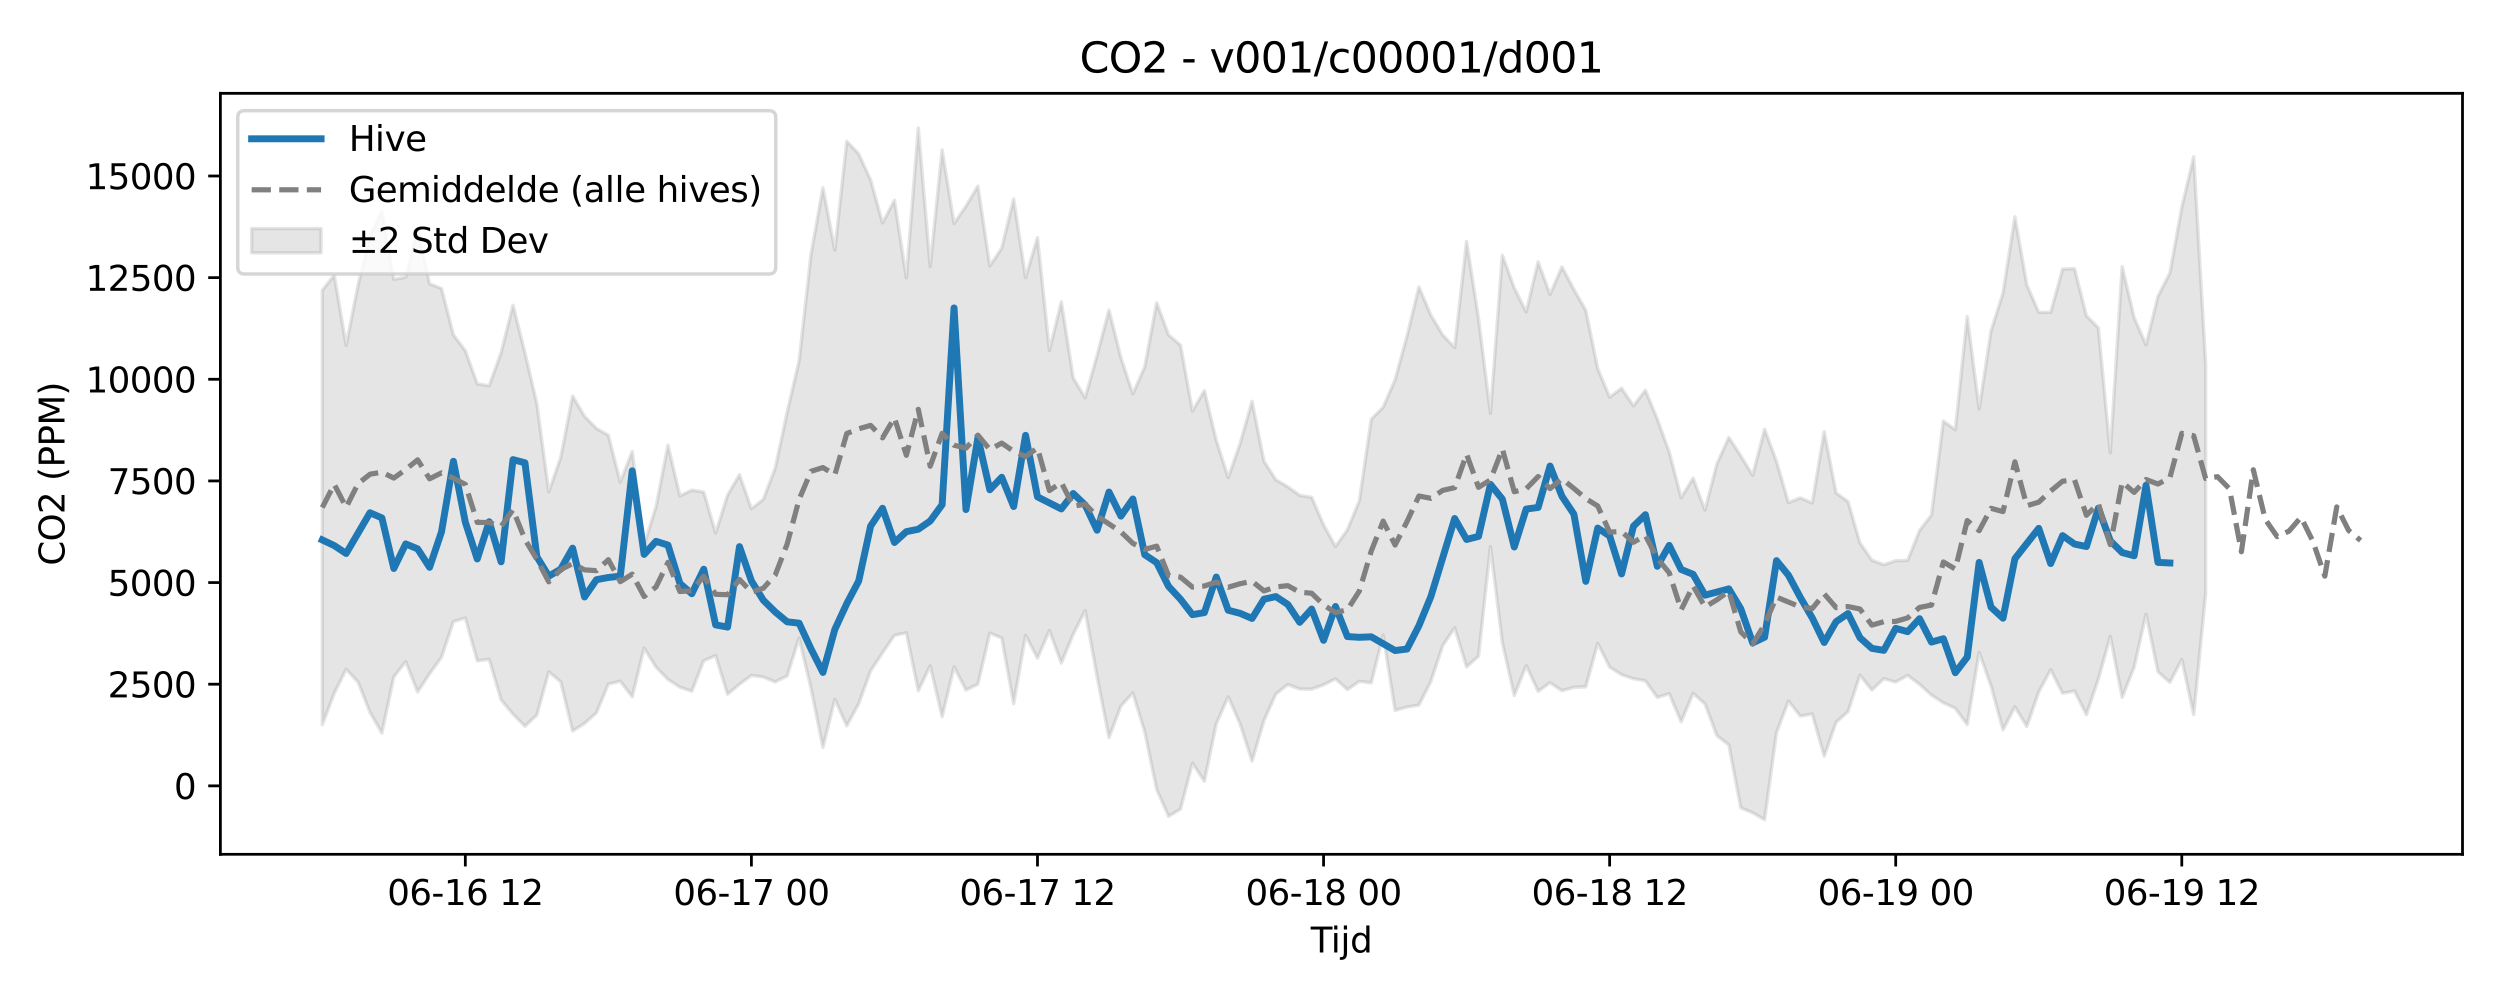 <?xml version="1.0" encoding="utf-8" standalone="no"?>
<!DOCTYPE svg PUBLIC "-//W3C//DTD SVG 1.1//EN"
  "http://www.w3.org/Graphics/SVG/1.1/DTD/svg11.dtd">
<svg xmlns:xlink="http://www.w3.org/1999/xlink" width="720pt" height="288pt" viewBox="0 0 720 288" xmlns="http://www.w3.org/2000/svg" version="1.1">
 <defs>
  <style type="text/css">*{stroke-linejoin: round; stroke-linecap: butt}</style>
 </defs>
 <g id="figure_1">
  <g id="patch_1">
   <path d="M 0 288 
L 720 288 
L 720 0 
L 0 0 
z
" style="fill: #ffffff"/>
  </g>
  <g id="axes_1">
   <g id="patch_2">
    <path d="M 63.47 246.04 
L 709.2 246.04 
L 709.2 26.88 
L 63.47 26.88 
z
" style="fill: #ffffff"/>
   </g>
   <g id="FillBetweenPolyCollection_1">
    <defs>
     <path id="m9bbf2d69ce" d="M 92.821 -204.389 
L 92.821 -79.282 
L 96.254 -88.293 
L 99.687 -95.233 
L 103.12 -91.562 
L 106.553 -82.863 
L 109.986 -76.859 
L 113.419 -93.076 
L 116.852 -97.439 
L 120.285 -88.708 
L 123.718 -93.97 
L 127.15 -98.703 
L 130.583 -108.963 
L 134.016 -110.028 
L 137.449 -97.666 
L 140.882 -98.121 
L 144.315 -86.425 
L 147.748 -82.326 
L 151.181 -78.855 
L 154.614 -82.072 
L 158.047 -94.523 
L 161.48 -91.636 
L 164.912 -77.458 
L 168.345 -79.646 
L 171.778 -82.703 
L 175.211 -90.979 
L 178.644 -91.82 
L 182.077 -87.333 
L 185.51 -101.337 
L 188.943 -95.851 
L 192.376 -92.318 
L 195.809 -90.089 
L 199.242 -88.935 
L 202.674 -97.717 
L 206.107 -99.185 
L 209.54 -88.065 
L 212.973 -90.92 
L 216.406 -93.472 
L 219.839 -93.019 
L 223.272 -91.595 
L 226.705 -93.34 
L 230.138 -104.268 
L 233.571 -89.753 
L 237.004 -72.75 
L 240.436 -86.603 
L 243.869 -78.963 
L 247.302 -85.31 
L 250.735 -94.792 
L 254.168 -100.003 
L 257.601 -105.001 
L 261.034 -105.752 
L 264.467 -89.053 
L 267.9 -96.244 
L 271.333 -81.586 
L 274.765 -95.941 
L 278.198 -89.253 
L 281.631 -90.958 
L 285.064 -105.668 
L 288.497 -104.264 
L 291.93 -85.333 
L 295.363 -105.01 
L 298.796 -98.432 
L 302.229 -106.393 
L 305.662 -97.05 
L 309.095 -105.324 
L 312.527 -112.128 
L 315.96 -93.141 
L 319.393 -75.57 
L 322.826 -84.665 
L 326.259 -88.443 
L 329.692 -77.171 
L 333.125 -60.621 
L 336.558 -52.902 
L 339.991 -54.985 
L 343.424 -68.219 
L 346.857 -62.979 
L 350.289 -79.549 
L 353.722 -87.325 
L 357.155 -79.508 
L 360.588 -68.785 
L 364.021 -80.46 
L 367.454 -88.141 
L 370.887 -90.849 
L 374.32 -89.554 
L 377.753 -89.515 
L 381.186 -90.764 
L 384.619 -92.492 
L 388.051 -89.382 
L 391.484 -91.777 
L 394.917 -91.322 
L 398.35 -105.12 
L 401.783 -83.415 
L 405.216 -84.378 
L 408.649 -84.935 
L 412.082 -91.723 
L 415.515 -102.057 
L 418.948 -107.199 
L 422.381 -95.928 
L 425.813 -99.025 
L 429.246 -130.581 
L 432.679 -102.898 
L 436.112 -87.683 
L 439.545 -96.304 
L 442.978 -88.911 
L 446.411 -91.378 
L 449.844 -89.081 
L 453.277 -90.049 
L 456.71 -90.201 
L 460.143 -102.708 
L 463.575 -95.866 
L 467.008 -93.705 
L 470.441 -92.523 
L 473.874 -91.934 
L 477.307 -87.12 
L 480.74 -88.241 
L 484.173 -80.11 
L 487.606 -88.311 
L 491.039 -85.279 
L 494.472 -76.127 
L 497.905 -73.454 
L 501.337 -55.367 
L 504.77 -53.917 
L 508.203 -51.922 
L 511.636 -76.984 
L 515.069 -86.092 
L 518.502 -81.768 
L 521.935 -82.36 
L 525.368 -70.225 
L 528.801 -79.985 
L 532.234 -83.06 
L 535.666 -93.552 
L 539.099 -89.265 
L 542.532 -92.525 
L 545.965 -91.561 
L 549.398 -93.486 
L 552.831 -90.917 
L 556.264 -87.79 
L 559.697 -85.591 
L 563.13 -84.014 
L 566.563 -79.32 
L 569.996 -100.107 
L 573.428 -90.426 
L 576.861 -77.801 
L 580.294 -84.425 
L 583.727 -78.759 
L 587.16 -88.72 
L 590.593 -95.126 
L 594.026 -88.33 
L 597.459 -88.999 
L 600.892 -82.16 
L 604.325 -92.437 
L 607.758 -104.738 
L 611.19 -87.159 
L 614.623 -95.832 
L 618.056 -111.117 
L 621.489 -94.528 
L 624.922 -91.465 
L 628.355 -98.089 
L 631.788 -82.176 
L 635.221 -116.949 
L 635.221 -183.403 
L 635.221 -183.403 
L 631.788 -242.806 
L 628.355 -228.298 
L 624.922 -209.343 
L 621.489 -202.679 
L 618.056 -188.674 
L 614.623 -196.558 
L 611.19 -211.181 
L 607.758 -157.564 
L 604.325 -193.586 
L 600.892 -197.053 
L 597.459 -210.616 
L 594.026 -210.505 
L 590.593 -198.045 
L 587.16 -198.03 
L 583.727 -205.967 
L 580.294 -225.546 
L 576.861 -203.529 
L 573.428 -192.769 
L 569.996 -170.218 
L 566.563 -196.832 
L 563.13 -164.237 
L 559.697 -166.711 
L 556.264 -139.678 
L 552.831 -135.206 
L 549.398 -126.595 
L 545.965 -126.51 
L 542.532 -125.373 
L 539.099 -126.667 
L 535.666 -131.652 
L 532.234 -143.545 
L 528.801 -146.027 
L 525.368 -163.7 
L 521.935 -143.149 
L 518.502 -144.608 
L 515.069 -143.246 
L 511.636 -155.092 
L 508.203 -164.371 
L 504.77 -151.112 
L 501.337 -156.712 
L 497.905 -162.019 
L 494.472 -154.402 
L 491.039 -141.09 
L 487.606 -150.284 
L 484.173 -144.629 
L 480.74 -157.829 
L 477.307 -167.298 
L 473.874 -175.609 
L 470.441 -171.132 
L 467.008 -176.179 
L 463.575 -173.606 
L 460.143 -181.862 
L 456.71 -198.617 
L 453.277 -204.628 
L 449.844 -211.124 
L 446.411 -203.185 
L 442.978 -212.594 
L 439.545 -198.148 
L 436.112 -205.07 
L 432.679 -214.508 
L 429.246 -168.992 
L 425.813 -196.288 
L 422.381 -218.486 
L 418.948 -187.915 
L 415.515 -191.509 
L 412.082 -197.254 
L 408.649 -205.36 
L 405.216 -191.208 
L 401.783 -178.638 
L 398.35 -170.715 
L 394.917 -167.256 
L 391.484 -143.746 
L 388.051 -135.434 
L 384.619 -130.606 
L 381.186 -136.848 
L 377.753 -144.782 
L 374.32 -145.328 
L 370.887 -147.801 
L 367.454 -149.809 
L 364.021 -155.178 
L 360.588 -172.414 
L 357.155 -160.269 
L 353.722 -150.423 
L 350.289 -161.197 
L 346.857 -175.483 
L 343.424 -169.612 
L 339.991 -188.592 
L 336.558 -191.533 
L 333.125 -200.8 
L 329.692 -182.385 
L 326.259 -174.589 
L 322.826 -184.984 
L 319.393 -198.713 
L 315.96 -185.62 
L 312.527 -173.451 
L 309.095 -179.12 
L 305.662 -201.043 
L 302.229 -187.043 
L 298.796 -219.534 
L 295.363 -208.053 
L 291.93 -230.708 
L 288.497 -216.506 
L 285.064 -211.407 
L 281.631 -234.4 
L 278.198 -228.612 
L 274.765 -223.629 
L 271.333 -244.828 
L 267.9 -211.23 
L 264.467 -251.158 
L 261.034 -207.991 
L 257.601 -230.32 
L 254.168 -223.789 
L 250.735 -236.185 
L 247.302 -243.698 
L 243.869 -247.322 
L 240.436 -215.958 
L 237.004 -233.933 
L 233.571 -214.768 
L 230.138 -184.054 
L 226.705 -169.317 
L 223.272 -153.217 
L 219.839 -144.152 
L 216.406 -141.501 
L 212.973 -151.288 
L 209.54 -145.398 
L 206.107 -134.48 
L 202.674 -146.284 
L 199.242 -146.854 
L 195.809 -145.177 
L 192.376 -159.8 
L 188.943 -142.118 
L 185.51 -131.07 
L 182.077 -157.963 
L 178.644 -149.126 
L 175.211 -162.644 
L 171.778 -164.596 
L 168.345 -168.112 
L 164.912 -173.916 
L 161.48 -156.221 
L 158.047 -146.34 
L 154.614 -171.748 
L 151.181 -186.431 
L 147.748 -200.073 
L 144.315 -186.427 
L 140.882 -176.891 
L 137.449 -177.458 
L 134.016 -186.963 
L 130.583 -191.577 
L 127.15 -204.917 
L 123.718 -206.251 
L 120.285 -222.419 
L 116.852 -208.156 
L 113.419 -207.558 
L 109.986 -227.173 
L 106.553 -219.988 
L 103.12 -205.858 
L 99.687 -188.555 
L 96.254 -208.768 
L 92.821 -204.389 
z
" style="stroke: #808080; stroke-opacity: 0.2"/>
    </defs>
    <g clip-path="url(#p3ccd18edd6)">
     <use xlink:href="#m9bbf2d69ce" x="0" y="288" style="fill: #808080; fill-opacity: 0.2; stroke: #808080; stroke-opacity: 0.2"/>
    </g>
   </g>
   <g id="matplotlib.axis_1">
    <g id="xtick_1">
     <g id="line2d_1">
      <defs>
       <path id="mf0e3df4f04" d="M 0 0 
L 0 3.5 
" style="stroke: #000000; stroke-width: 0.8"/>
      </defs>
      <g>
       <use xlink:href="#mf0e3df4f04" x="134.016" y="246.04" style="stroke: #000000; stroke-width: 0.8"/>
      </g>
     </g>
     <g id="text_1">
      <!-- 06-16 12 -->
      <g transform="translate(111.536 260.638) scale(0.1 -0.1)">
       <defs>
        <path id="DejaVuSans-30" d="M 2034 4250 
Q 1547 4250 1301 3770 
Q 1056 3291 1056 2328 
Q 1056 1369 1301 889 
Q 1547 409 2034 409 
Q 2525 409 2770 889 
Q 3016 1369 3016 2328 
Q 3016 3291 2770 3770 
Q 2525 4250 2034 4250 
z
M 2034 4750 
Q 2819 4750 3233 4129 
Q 3647 3509 3647 2328 
Q 3647 1150 3233 529 
Q 2819 -91 2034 -91 
Q 1250 -91 836 529 
Q 422 1150 422 2328 
Q 422 3509 836 4129 
Q 1250 4750 2034 4750 
z
" transform="scale(0.016)"/>
        <path id="DejaVuSans-36" d="M 2113 2584 
Q 1688 2584 1439 2293 
Q 1191 2003 1191 1497 
Q 1191 994 1439 701 
Q 1688 409 2113 409 
Q 2538 409 2786 701 
Q 3034 994 3034 1497 
Q 3034 2003 2786 2293 
Q 2538 2584 2113 2584 
z
M 3366 4563 
L 3366 3988 
Q 3128 4100 2886 4159 
Q 2644 4219 2406 4219 
Q 1781 4219 1451 3797 
Q 1122 3375 1075 2522 
Q 1259 2794 1537 2939 
Q 1816 3084 2150 3084 
Q 2853 3084 3261 2657 
Q 3669 2231 3669 1497 
Q 3669 778 3244 343 
Q 2819 -91 2113 -91 
Q 1303 -91 875 529 
Q 447 1150 447 2328 
Q 447 3434 972 4092 
Q 1497 4750 2381 4750 
Q 2619 4750 2861 4703 
Q 3103 4656 3366 4563 
z
" transform="scale(0.016)"/>
        <path id="DejaVuSans-2d" d="M 313 2009 
L 1997 2009 
L 1997 1497 
L 313 1497 
L 313 2009 
z
" transform="scale(0.016)"/>
        <path id="DejaVuSans-31" d="M 794 531 
L 1825 531 
L 1825 4091 
L 703 3866 
L 703 4441 
L 1819 4666 
L 2450 4666 
L 2450 531 
L 3481 531 
L 3481 0 
L 794 0 
L 794 531 
z
" transform="scale(0.016)"/>
        <path id="DejaVuSans-20" transform="scale(0.016)"/>
        <path id="DejaVuSans-32" d="M 1228 531 
L 3431 531 
L 3431 0 
L 469 0 
L 469 531 
Q 828 903 1448 1529 
Q 2069 2156 2228 2338 
Q 2531 2678 2651 2914 
Q 2772 3150 2772 3378 
Q 2772 3750 2511 3984 
Q 2250 4219 1831 4219 
Q 1534 4219 1204 4116 
Q 875 4013 500 3803 
L 500 4441 
Q 881 4594 1212 4672 
Q 1544 4750 1819 4750 
Q 2544 4750 2975 4387 
Q 3406 4025 3406 3419 
Q 3406 3131 3298 2873 
Q 3191 2616 2906 2266 
Q 2828 2175 2409 1742 
Q 1991 1309 1228 531 
z
" transform="scale(0.016)"/>
       </defs>
       <use xlink:href="#DejaVuSans-30"/>
       <use xlink:href="#DejaVuSans-36" transform="translate(63.623 0)"/>
       <use xlink:href="#DejaVuSans-2d" transform="translate(127.246 0)"/>
       <use xlink:href="#DejaVuSans-31" transform="translate(163.33 0)"/>
       <use xlink:href="#DejaVuSans-36" transform="translate(226.953 0)"/>
       <use xlink:href="#DejaVuSans-20" transform="translate(290.576 0)"/>
       <use xlink:href="#DejaVuSans-31" transform="translate(322.363 0)"/>
       <use xlink:href="#DejaVuSans-32" transform="translate(385.986 0)"/>
      </g>
     </g>
    </g>
    <g id="xtick_2">
     <g id="line2d_2">
      <g>
       <use xlink:href="#mf0e3df4f04" x="216.406" y="246.04" style="stroke: #000000; stroke-width: 0.8"/>
      </g>
     </g>
     <g id="text_2">
      <!-- 06-17 00 -->
      <g transform="translate(193.926 260.638) scale(0.1 -0.1)">
       <defs>
        <path id="DejaVuSans-37" d="M 525 4666 
L 3525 4666 
L 3525 4397 
L 1831 0 
L 1172 0 
L 2766 4134 
L 525 4134 
L 525 4666 
z
" transform="scale(0.016)"/>
       </defs>
       <use xlink:href="#DejaVuSans-30"/>
       <use xlink:href="#DejaVuSans-36" transform="translate(63.623 0)"/>
       <use xlink:href="#DejaVuSans-2d" transform="translate(127.246 0)"/>
       <use xlink:href="#DejaVuSans-31" transform="translate(163.33 0)"/>
       <use xlink:href="#DejaVuSans-37" transform="translate(226.953 0)"/>
       <use xlink:href="#DejaVuSans-20" transform="translate(290.576 0)"/>
       <use xlink:href="#DejaVuSans-30" transform="translate(322.363 0)"/>
       <use xlink:href="#DejaVuSans-30" transform="translate(385.986 0)"/>
      </g>
     </g>
    </g>
    <g id="xtick_3">
     <g id="line2d_3">
      <g>
       <use xlink:href="#mf0e3df4f04" x="298.796" y="246.04" style="stroke: #000000; stroke-width: 0.8"/>
      </g>
     </g>
     <g id="text_3">
      <!-- 06-17 12 -->
      <g transform="translate(276.315 260.638) scale(0.1 -0.1)">
       <use xlink:href="#DejaVuSans-30"/>
       <use xlink:href="#DejaVuSans-36" transform="translate(63.623 0)"/>
       <use xlink:href="#DejaVuSans-2d" transform="translate(127.246 0)"/>
       <use xlink:href="#DejaVuSans-31" transform="translate(163.33 0)"/>
       <use xlink:href="#DejaVuSans-37" transform="translate(226.953 0)"/>
       <use xlink:href="#DejaVuSans-20" transform="translate(290.576 0)"/>
       <use xlink:href="#DejaVuSans-31" transform="translate(322.363 0)"/>
       <use xlink:href="#DejaVuSans-32" transform="translate(385.986 0)"/>
      </g>
     </g>
    </g>
    <g id="xtick_4">
     <g id="line2d_4">
      <g>
       <use xlink:href="#mf0e3df4f04" x="381.186" y="246.04" style="stroke: #000000; stroke-width: 0.8"/>
      </g>
     </g>
     <g id="text_4">
      <!-- 06-18 00 -->
      <g transform="translate(358.705 260.638) scale(0.1 -0.1)">
       <defs>
        <path id="DejaVuSans-38" d="M 2034 2216 
Q 1584 2216 1326 1975 
Q 1069 1734 1069 1313 
Q 1069 891 1326 650 
Q 1584 409 2034 409 
Q 2484 409 2743 651 
Q 3003 894 3003 1313 
Q 3003 1734 2745 1975 
Q 2488 2216 2034 2216 
z
M 1403 2484 
Q 997 2584 770 2862 
Q 544 3141 544 3541 
Q 544 4100 942 4425 
Q 1341 4750 2034 4750 
Q 2731 4750 3128 4425 
Q 3525 4100 3525 3541 
Q 3525 3141 3298 2862 
Q 3072 2584 2669 2484 
Q 3125 2378 3379 2068 
Q 3634 1759 3634 1313 
Q 3634 634 3220 271 
Q 2806 -91 2034 -91 
Q 1263 -91 848 271 
Q 434 634 434 1313 
Q 434 1759 690 2068 
Q 947 2378 1403 2484 
z
M 1172 3481 
Q 1172 3119 1398 2916 
Q 1625 2713 2034 2713 
Q 2441 2713 2670 2916 
Q 2900 3119 2900 3481 
Q 2900 3844 2670 4047 
Q 2441 4250 2034 4250 
Q 1625 4250 1398 4047 
Q 1172 3844 1172 3481 
z
" transform="scale(0.016)"/>
       </defs>
       <use xlink:href="#DejaVuSans-30"/>
       <use xlink:href="#DejaVuSans-36" transform="translate(63.623 0)"/>
       <use xlink:href="#DejaVuSans-2d" transform="translate(127.246 0)"/>
       <use xlink:href="#DejaVuSans-31" transform="translate(163.33 0)"/>
       <use xlink:href="#DejaVuSans-38" transform="translate(226.953 0)"/>
       <use xlink:href="#DejaVuSans-20" transform="translate(290.576 0)"/>
       <use xlink:href="#DejaVuSans-30" transform="translate(322.363 0)"/>
       <use xlink:href="#DejaVuSans-30" transform="translate(385.986 0)"/>
      </g>
     </g>
    </g>
    <g id="xtick_5">
     <g id="line2d_5">
      <g>
       <use xlink:href="#mf0e3df4f04" x="463.575" y="246.04" style="stroke: #000000; stroke-width: 0.8"/>
      </g>
     </g>
     <g id="text_5">
      <!-- 06-18 12 -->
      <g transform="translate(441.095 260.638) scale(0.1 -0.1)">
       <use xlink:href="#DejaVuSans-30"/>
       <use xlink:href="#DejaVuSans-36" transform="translate(63.623 0)"/>
       <use xlink:href="#DejaVuSans-2d" transform="translate(127.246 0)"/>
       <use xlink:href="#DejaVuSans-31" transform="translate(163.33 0)"/>
       <use xlink:href="#DejaVuSans-38" transform="translate(226.953 0)"/>
       <use xlink:href="#DejaVuSans-20" transform="translate(290.576 0)"/>
       <use xlink:href="#DejaVuSans-31" transform="translate(322.363 0)"/>
       <use xlink:href="#DejaVuSans-32" transform="translate(385.986 0)"/>
      </g>
     </g>
    </g>
    <g id="xtick_6">
     <g id="line2d_6">
      <g>
       <use xlink:href="#mf0e3df4f04" x="545.965" y="246.04" style="stroke: #000000; stroke-width: 0.8"/>
      </g>
     </g>
     <g id="text_6">
      <!-- 06-19 00 -->
      <g transform="translate(523.485 260.638) scale(0.1 -0.1)">
       <defs>
        <path id="DejaVuSans-39" d="M 703 97 
L 703 672 
Q 941 559 1184 500 
Q 1428 441 1663 441 
Q 2288 441 2617 861 
Q 2947 1281 2994 2138 
Q 2813 1869 2534 1725 
Q 2256 1581 1919 1581 
Q 1219 1581 811 2004 
Q 403 2428 403 3163 
Q 403 3881 828 4315 
Q 1253 4750 1959 4750 
Q 2769 4750 3195 4129 
Q 3622 3509 3622 2328 
Q 3622 1225 3098 567 
Q 2575 -91 1691 -91 
Q 1453 -91 1209 -44 
Q 966 3 703 97 
z
M 1959 2075 
Q 2384 2075 2632 2365 
Q 2881 2656 2881 3163 
Q 2881 3666 2632 3958 
Q 2384 4250 1959 4250 
Q 1534 4250 1286 3958 
Q 1038 3666 1038 3163 
Q 1038 2656 1286 2365 
Q 1534 2075 1959 2075 
z
" transform="scale(0.016)"/>
       </defs>
       <use xlink:href="#DejaVuSans-30"/>
       <use xlink:href="#DejaVuSans-36" transform="translate(63.623 0)"/>
       <use xlink:href="#DejaVuSans-2d" transform="translate(127.246 0)"/>
       <use xlink:href="#DejaVuSans-31" transform="translate(163.33 0)"/>
       <use xlink:href="#DejaVuSans-39" transform="translate(226.953 0)"/>
       <use xlink:href="#DejaVuSans-20" transform="translate(290.576 0)"/>
       <use xlink:href="#DejaVuSans-30" transform="translate(322.363 0)"/>
       <use xlink:href="#DejaVuSans-30" transform="translate(385.986 0)"/>
      </g>
     </g>
    </g>
    <g id="xtick_7">
     <g id="line2d_7">
      <g>
       <use xlink:href="#mf0e3df4f04" x="628.355" y="246.04" style="stroke: #000000; stroke-width: 0.8"/>
      </g>
     </g>
     <g id="text_7">
      <!-- 06-19 12 -->
      <g transform="translate(605.875 260.638) scale(0.1 -0.1)">
       <use xlink:href="#DejaVuSans-30"/>
       <use xlink:href="#DejaVuSans-36" transform="translate(63.623 0)"/>
       <use xlink:href="#DejaVuSans-2d" transform="translate(127.246 0)"/>
       <use xlink:href="#DejaVuSans-31" transform="translate(163.33 0)"/>
       <use xlink:href="#DejaVuSans-39" transform="translate(226.953 0)"/>
       <use xlink:href="#DejaVuSans-20" transform="translate(290.576 0)"/>
       <use xlink:href="#DejaVuSans-31" transform="translate(322.363 0)"/>
       <use xlink:href="#DejaVuSans-32" transform="translate(385.986 0)"/>
      </g>
     </g>
    </g>
    <g id="text_8">
     <!-- Tijd -->
     <g transform="translate(377.485 274.317) scale(0.1 -0.1)">
      <defs>
       <path id="DejaVuSans-54" d="M -19 4666 
L 3928 4666 
L 3928 4134 
L 2272 4134 
L 2272 0 
L 1638 0 
L 1638 4134 
L -19 4134 
L -19 4666 
z
" transform="scale(0.016)"/>
       <path id="DejaVuSans-69" d="M 603 3500 
L 1178 3500 
L 1178 0 
L 603 0 
L 603 3500 
z
M 603 4863 
L 1178 4863 
L 1178 4134 
L 603 4134 
L 603 4863 
z
" transform="scale(0.016)"/>
       <path id="DejaVuSans-6a" d="M 603 3500 
L 1178 3500 
L 1178 -63 
Q 1178 -731 923 -1031 
Q 669 -1331 103 -1331 
L -116 -1331 
L -116 -844 
L 38 -844 
Q 366 -844 484 -692 
Q 603 -541 603 -63 
L 603 3500 
z
M 603 4863 
L 1178 4863 
L 1178 4134 
L 603 4134 
L 603 4863 
z
" transform="scale(0.016)"/>
       <path id="DejaVuSans-64" d="M 2906 2969 
L 2906 4863 
L 3481 4863 
L 3481 0 
L 2906 0 
L 2906 525 
Q 2725 213 2448 61 
Q 2172 -91 1784 -91 
Q 1150 -91 751 415 
Q 353 922 353 1747 
Q 353 2572 751 3078 
Q 1150 3584 1784 3584 
Q 2172 3584 2448 3432 
Q 2725 3281 2906 2969 
z
M 947 1747 
Q 947 1113 1208 752 
Q 1469 391 1925 391 
Q 2381 391 2643 752 
Q 2906 1113 2906 1747 
Q 2906 2381 2643 2742 
Q 2381 3103 1925 3103 
Q 1469 3103 1208 2742 
Q 947 2381 947 1747 
z
" transform="scale(0.016)"/>
      </defs>
      <use xlink:href="#DejaVuSans-54"/>
      <use xlink:href="#DejaVuSans-69" transform="translate(57.959 0)"/>
      <use xlink:href="#DejaVuSans-6a" transform="translate(85.742 0)"/>
      <use xlink:href="#DejaVuSans-64" transform="translate(113.525 0)"/>
     </g>
    </g>
   </g>
   <g id="matplotlib.axis_2">
    <g id="ytick_1">
     <g id="line2d_8">
      <defs>
       <path id="m432028a250" d="M 0 0 
L -3.5 0 
" style="stroke: #000000; stroke-width: 0.8"/>
      </defs>
      <g>
       <use xlink:href="#m432028a250" x="63.47" y="226.328" style="stroke: #000000; stroke-width: 0.8"/>
      </g>
     </g>
     <g id="text_9">
      <!-- 0 -->
      <g transform="translate(50.108 230.127) scale(0.1 -0.1)">
       <use xlink:href="#DejaVuSans-30"/>
      </g>
     </g>
    </g>
    <g id="ytick_2">
     <g id="line2d_9">
      <g>
       <use xlink:href="#m432028a250" x="63.47" y="197.054" style="stroke: #000000; stroke-width: 0.8"/>
      </g>
     </g>
     <g id="text_10">
      <!-- 2500 -->
      <g transform="translate(31.02 200.853) scale(0.1 -0.1)">
       <defs>
        <path id="DejaVuSans-35" d="M 691 4666 
L 3169 4666 
L 3169 4134 
L 1269 4134 
L 1269 2991 
Q 1406 3038 1543 3061 
Q 1681 3084 1819 3084 
Q 2600 3084 3056 2656 
Q 3513 2228 3513 1497 
Q 3513 744 3044 326 
Q 2575 -91 1722 -91 
Q 1428 -91 1123 -41 
Q 819 9 494 109 
L 494 744 
Q 775 591 1075 516 
Q 1375 441 1709 441 
Q 2250 441 2565 725 
Q 2881 1009 2881 1497 
Q 2881 1984 2565 2268 
Q 2250 2553 1709 2553 
Q 1456 2553 1204 2497 
Q 953 2441 691 2322 
L 691 4666 
z
" transform="scale(0.016)"/>
       </defs>
       <use xlink:href="#DejaVuSans-32"/>
       <use xlink:href="#DejaVuSans-35" transform="translate(63.623 0)"/>
       <use xlink:href="#DejaVuSans-30" transform="translate(127.246 0)"/>
       <use xlink:href="#DejaVuSans-30" transform="translate(190.869 0)"/>
      </g>
     </g>
    </g>
    <g id="ytick_3">
     <g id="line2d_10">
      <g>
       <use xlink:href="#m432028a250" x="63.47" y="167.78" style="stroke: #000000; stroke-width: 0.8"/>
      </g>
     </g>
     <g id="text_11">
      <!-- 5000 -->
      <g transform="translate(31.02 171.579) scale(0.1 -0.1)">
       <use xlink:href="#DejaVuSans-35"/>
       <use xlink:href="#DejaVuSans-30" transform="translate(63.623 0)"/>
       <use xlink:href="#DejaVuSans-30" transform="translate(127.246 0)"/>
       <use xlink:href="#DejaVuSans-30" transform="translate(190.869 0)"/>
      </g>
     </g>
    </g>
    <g id="ytick_4">
     <g id="line2d_11">
      <g>
       <use xlink:href="#m432028a250" x="63.47" y="138.506" style="stroke: #000000; stroke-width: 0.8"/>
      </g>
     </g>
     <g id="text_12">
      <!-- 7500 -->
      <g transform="translate(31.02 142.306) scale(0.1 -0.1)">
       <use xlink:href="#DejaVuSans-37"/>
       <use xlink:href="#DejaVuSans-35" transform="translate(63.623 0)"/>
       <use xlink:href="#DejaVuSans-30" transform="translate(127.246 0)"/>
       <use xlink:href="#DejaVuSans-30" transform="translate(190.869 0)"/>
      </g>
     </g>
    </g>
    <g id="ytick_5">
     <g id="line2d_12">
      <g>
       <use xlink:href="#m432028a250" x="63.47" y="109.233" style="stroke: #000000; stroke-width: 0.8"/>
      </g>
     </g>
     <g id="text_13">
      <!-- 10000 -->
      <g transform="translate(24.657 113.032) scale(0.1 -0.1)">
       <use xlink:href="#DejaVuSans-31"/>
       <use xlink:href="#DejaVuSans-30" transform="translate(63.623 0)"/>
       <use xlink:href="#DejaVuSans-30" transform="translate(127.246 0)"/>
       <use xlink:href="#DejaVuSans-30" transform="translate(190.869 0)"/>
       <use xlink:href="#DejaVuSans-30" transform="translate(254.492 0)"/>
      </g>
     </g>
    </g>
    <g id="ytick_6">
     <g id="line2d_13">
      <g>
       <use xlink:href="#m432028a250" x="63.47" y="79.959" style="stroke: #000000; stroke-width: 0.8"/>
      </g>
     </g>
     <g id="text_14">
      <!-- 12500 -->
      <g transform="translate(24.657 83.758) scale(0.1 -0.1)">
       <use xlink:href="#DejaVuSans-31"/>
       <use xlink:href="#DejaVuSans-32" transform="translate(63.623 0)"/>
       <use xlink:href="#DejaVuSans-35" transform="translate(127.246 0)"/>
       <use xlink:href="#DejaVuSans-30" transform="translate(190.869 0)"/>
       <use xlink:href="#DejaVuSans-30" transform="translate(254.492 0)"/>
      </g>
     </g>
    </g>
    <g id="ytick_7">
     <g id="line2d_14">
      <g>
       <use xlink:href="#m432028a250" x="63.47" y="50.685" style="stroke: #000000; stroke-width: 0.8"/>
      </g>
     </g>
     <g id="text_15">
      <!-- 15000 -->
      <g transform="translate(24.657 54.484) scale(0.1 -0.1)">
       <use xlink:href="#DejaVuSans-31"/>
       <use xlink:href="#DejaVuSans-35" transform="translate(63.623 0)"/>
       <use xlink:href="#DejaVuSans-30" transform="translate(127.246 0)"/>
       <use xlink:href="#DejaVuSans-30" transform="translate(190.869 0)"/>
       <use xlink:href="#DejaVuSans-30" transform="translate(254.492 0)"/>
      </g>
     </g>
    </g>
    <g id="text_16">
     <!-- CO2 (PPM) -->
     <g transform="translate(18.578 162.903) rotate(-90) scale(0.1 -0.1)">
      <defs>
       <path id="DejaVuSans-43" d="M 4122 4306 
L 4122 3641 
Q 3803 3938 3442 4084 
Q 3081 4231 2675 4231 
Q 1875 4231 1450 3742 
Q 1025 3253 1025 2328 
Q 1025 1406 1450 917 
Q 1875 428 2675 428 
Q 3081 428 3442 575 
Q 3803 722 4122 1019 
L 4122 359 
Q 3791 134 3420 21 
Q 3050 -91 2638 -91 
Q 1578 -91 968 557 
Q 359 1206 359 2328 
Q 359 3453 968 4101 
Q 1578 4750 2638 4750 
Q 3056 4750 3426 4639 
Q 3797 4528 4122 4306 
z
" transform="scale(0.016)"/>
       <path id="DejaVuSans-4f" d="M 2522 4238 
Q 1834 4238 1429 3725 
Q 1025 3213 1025 2328 
Q 1025 1447 1429 934 
Q 1834 422 2522 422 
Q 3209 422 3611 934 
Q 4013 1447 4013 2328 
Q 4013 3213 3611 3725 
Q 3209 4238 2522 4238 
z
M 2522 4750 
Q 3503 4750 4090 4092 
Q 4678 3434 4678 2328 
Q 4678 1225 4090 567 
Q 3503 -91 2522 -91 
Q 1538 -91 948 565 
Q 359 1222 359 2328 
Q 359 3434 948 4092 
Q 1538 4750 2522 4750 
z
" transform="scale(0.016)"/>
       <path id="DejaVuSans-28" d="M 1984 4856 
Q 1566 4138 1362 3434 
Q 1159 2731 1159 2009 
Q 1159 1288 1364 580 
Q 1569 -128 1984 -844 
L 1484 -844 
Q 1016 -109 783 600 
Q 550 1309 550 2009 
Q 550 2706 781 3412 
Q 1013 4119 1484 4856 
L 1984 4856 
z
" transform="scale(0.016)"/>
       <path id="DejaVuSans-50" d="M 1259 4147 
L 1259 2394 
L 2053 2394 
Q 2494 2394 2734 2622 
Q 2975 2850 2975 3272 
Q 2975 3691 2734 3919 
Q 2494 4147 2053 4147 
L 1259 4147 
z
M 628 4666 
L 2053 4666 
Q 2838 4666 3239 4311 
Q 3641 3956 3641 3272 
Q 3641 2581 3239 2228 
Q 2838 1875 2053 1875 
L 1259 1875 
L 1259 0 
L 628 0 
L 628 4666 
z
" transform="scale(0.016)"/>
       <path id="DejaVuSans-4d" d="M 628 4666 
L 1569 4666 
L 2759 1491 
L 3956 4666 
L 4897 4666 
L 4897 0 
L 4281 0 
L 4281 4097 
L 3078 897 
L 2444 897 
L 1241 4097 
L 1241 0 
L 628 0 
L 628 4666 
z
" transform="scale(0.016)"/>
       <path id="DejaVuSans-29" d="M 513 4856 
L 1013 4856 
Q 1481 4119 1714 3412 
Q 1947 2706 1947 2009 
Q 1947 1309 1714 600 
Q 1481 -109 1013 -844 
L 513 -844 
Q 928 -128 1133 580 
Q 1338 1288 1338 2009 
Q 1338 2731 1133 3434 
Q 928 4138 513 4856 
z
" transform="scale(0.016)"/>
      </defs>
      <use xlink:href="#DejaVuSans-43"/>
      <use xlink:href="#DejaVuSans-4f" transform="translate(69.824 0)"/>
      <use xlink:href="#DejaVuSans-32" transform="translate(148.535 0)"/>
      <use xlink:href="#DejaVuSans-20" transform="translate(212.158 0)"/>
      <use xlink:href="#DejaVuSans-28" transform="translate(243.945 0)"/>
      <use xlink:href="#DejaVuSans-50" transform="translate(282.959 0)"/>
      <use xlink:href="#DejaVuSans-50" transform="translate(343.262 0)"/>
      <use xlink:href="#DejaVuSans-4d" transform="translate(403.564 0)"/>
      <use xlink:href="#DejaVuSans-29" transform="translate(489.844 0)"/>
     </g>
    </g>
   </g>
   <g id="line2d_15">
    <path d="M 92.821 155.497 
L 96.254 157.128 
L 99.687 159.404 
L 106.553 147.675 
L 109.986 149.166 
L 113.419 163.721 
L 116.852 156.648 
L 120.285 158.081 
L 123.718 163.383 
L 127.15 153.182 
L 130.583 132.855 
L 134.016 150.395 
L 137.449 160.977 
L 140.882 150.267 
L 144.315 161.804 
L 147.748 132.375 
L 151.181 133.276 
L 154.614 160.329 
L 158.047 165.942 
L 161.48 163.912 
L 164.912 157.87 
L 168.345 171.925 
L 171.778 166.949 
L 175.211 166.313 
L 178.644 165.934 
L 182.077 135.599 
L 185.51 159.662 
L 188.943 155.907 
L 192.376 156.988 
L 195.809 168.038 
L 199.242 170.993 
L 202.674 163.936 
L 206.107 179.966 
L 209.54 180.602 
L 212.973 157.437 
L 216.406 167.304 
L 219.839 172.87 
L 223.272 176.242 
L 226.705 179.084 
L 230.138 179.474 
L 233.571 186.882 
L 237.004 193.658 
L 240.436 181.27 
L 243.869 173.842 
L 247.302 167.335 
L 250.735 151.516 
L 254.168 146.381 
L 257.601 156.231 
L 261.034 153.114 
L 264.467 152.423 
L 267.9 150.046 
L 271.333 145.345 
L 274.765 88.694 
L 278.198 146.75 
L 281.631 126.112 
L 285.064 141.047 
L 288.497 137.456 
L 291.93 145.878 
L 295.363 125.38 
L 298.796 143.097 
L 305.662 146.568 
L 309.095 142.131 
L 312.527 145.446 
L 315.96 152.704 
L 319.393 141.715 
L 322.826 148.641 
L 326.259 143.705 
L 329.692 159.759 
L 333.125 162.043 
L 336.558 168.893 
L 339.991 172.585 
L 343.424 177.023 
L 346.857 176.426 
L 350.289 166.192 
L 353.722 175.75 
L 357.155 176.64 
L 360.588 178.112 
L 364.021 172.569 
L 367.454 171.816 
L 370.887 174.08 
L 374.32 179.22 
L 377.753 175.403 
L 381.186 184.412 
L 384.619 174.669 
L 388.051 183.334 
L 391.484 183.545 
L 394.917 183.407 
L 401.783 187.358 
L 405.216 186.925 
L 408.649 180.204 
L 412.082 171.849 
L 418.948 149.338 
L 422.381 155.362 
L 425.813 154.478 
L 429.246 139.49 
L 432.679 143.76 
L 436.112 157.534 
L 439.545 146.609 
L 442.978 146.147 
L 446.411 134.221 
L 449.844 142.929 
L 453.277 148.073 
L 456.71 167.429 
L 460.143 152.084 
L 463.575 154.361 
L 467.008 165.286 
L 470.441 151.539 
L 473.874 148.231 
L 477.307 163.096 
L 480.74 157.078 
L 484.173 164.006 
L 487.606 165.397 
L 491.039 171.41 
L 497.905 169.595 
L 501.337 175.302 
L 504.77 185.151 
L 508.203 183.526 
L 511.636 161.469 
L 515.069 165.653 
L 518.502 172.066 
L 521.935 177.971 
L 525.368 185.028 
L 528.801 179.033 
L 532.234 176.707 
L 535.666 183.666 
L 539.099 186.73 
L 542.532 187.3 
L 545.965 180.973 
L 549.398 181.914 
L 552.831 178.19 
L 556.264 184.919 
L 559.697 183.957 
L 563.13 193.728 
L 566.563 189.24 
L 569.996 161.981 
L 573.428 174.876 
L 576.861 178.038 
L 580.294 160.891 
L 587.16 152.171 
L 590.593 162.3 
L 594.026 154.256 
L 597.459 156.691 
L 600.892 157.406 
L 604.325 146.356 
L 607.758 155.76 
L 611.19 159.144 
L 614.623 160.058 
L 618.056 139.777 
L 621.489 161.972 
L 624.922 162.136 
L 624.922 162.136 
" clip-path="url(#p3ccd18edd6)" style="fill: none; stroke: #1f77b4; stroke-width: 2; stroke-linecap: square"/>
   </g>
   <g id="line2d_16">
    <path d="M 92.821 146.164 
L 96.254 139.469 
L 99.687 146.106 
L 103.12 139.29 
L 106.553 136.575 
L 109.986 135.984 
L 113.419 137.683 
L 116.852 135.202 
L 120.285 132.436 
L 123.718 137.889 
L 127.15 136.19 
L 130.583 137.73 
L 134.016 139.504 
L 137.449 150.438 
L 140.882 150.494 
L 144.315 151.574 
L 147.748 146.8 
L 151.181 155.357 
L 154.614 161.09 
L 158.047 167.569 
L 161.48 164.071 
L 164.912 162.313 
L 168.345 164.121 
L 171.778 164.35 
L 175.211 161.189 
L 178.644 167.527 
L 182.077 165.352 
L 185.51 171.797 
L 188.943 169.016 
L 192.376 161.941 
L 195.809 170.367 
L 199.242 170.105 
L 202.674 165.999 
L 206.107 171.168 
L 209.54 171.269 
L 212.973 166.896 
L 216.406 170.514 
L 219.839 169.414 
L 223.272 165.594 
L 226.705 156.672 
L 230.138 143.839 
L 233.571 135.74 
L 237.004 134.659 
L 240.436 136.72 
L 243.869 124.858 
L 247.302 123.496 
L 250.735 122.511 
L 254.168 126.104 
L 257.601 120.34 
L 261.034 131.128 
L 264.467 117.894 
L 267.9 134.263 
L 271.333 124.793 
L 274.765 128.215 
L 278.198 129.067 
L 281.631 125.321 
L 285.064 129.463 
L 288.497 127.615 
L 291.93 129.979 
L 295.363 131.468 
L 298.796 129.017 
L 302.229 141.282 
L 305.662 138.954 
L 309.095 145.778 
L 312.527 145.21 
L 315.96 148.619 
L 322.826 153.176 
L 326.259 156.484 
L 329.692 158.222 
L 333.125 157.29 
L 336.558 165.782 
L 339.991 166.212 
L 343.424 169.084 
L 346.857 168.769 
L 350.289 167.627 
L 353.722 169.126 
L 357.155 168.111 
L 360.588 167.4 
L 364.021 170.181 
L 367.454 169.025 
L 370.887 168.675 
L 374.32 170.559 
L 377.753 170.851 
L 381.186 174.194 
L 384.619 176.451 
L 388.051 175.592 
L 391.484 170.239 
L 394.917 158.711 
L 398.35 150.083 
L 401.783 156.974 
L 405.216 150.207 
L 408.649 142.852 
L 412.082 143.511 
L 415.515 141.217 
L 418.948 140.443 
L 422.381 130.793 
L 425.813 140.344 
L 429.246 138.214 
L 432.679 129.297 
L 436.112 141.623 
L 439.545 140.774 
L 442.978 137.247 
L 446.411 140.719 
L 449.844 137.898 
L 453.277 140.661 
L 456.71 143.591 
L 460.143 145.715 
L 463.575 153.264 
L 467.008 153.058 
L 470.441 156.173 
L 473.874 154.228 
L 477.307 160.791 
L 480.74 164.965 
L 484.173 175.631 
L 487.606 168.703 
L 491.039 174.815 
L 494.472 172.736 
L 497.905 170.264 
L 501.337 181.961 
L 504.77 185.486 
L 508.203 179.853 
L 511.636 171.962 
L 518.502 174.812 
L 521.935 175.245 
L 525.368 171.038 
L 528.801 174.994 
L 532.234 174.698 
L 535.666 175.398 
L 539.099 180.034 
L 542.532 179.051 
L 545.965 178.965 
L 549.398 177.96 
L 552.831 174.939 
L 556.264 174.266 
L 559.697 161.849 
L 563.13 163.874 
L 566.563 149.924 
L 569.996 152.838 
L 573.428 146.403 
L 576.861 147.335 
L 580.294 133.015 
L 583.727 145.637 
L 587.16 144.625 
L 590.593 141.415 
L 594.026 138.583 
L 597.459 138.192 
L 600.892 148.394 
L 604.325 144.989 
L 607.758 156.849 
L 611.19 138.83 
L 614.623 141.805 
L 618.056 138.104 
L 621.489 139.396 
L 624.922 137.596 
L 628.355 124.806 
L 631.788 125.509 
L 635.221 137.824 
L 638.654 137.289 
L 642.087 140.766 
L 645.52 158.9 
L 648.952 135.294 
L 652.385 149.572 
L 655.818 154.541 
L 659.251 152.952 
L 662.684 148.963 
L 666.117 155.911 
L 669.55 165.922 
L 672.983 145.997 
L 676.416 152.776 
L 679.849 155.653 
L 679.849 155.653 
" clip-path="url(#p3ccd18edd6)" style="fill: none; stroke-dasharray: 5.55,2.4; stroke-dashoffset: 0; stroke: #808080; stroke-width: 1.5"/>
   </g>
   <g id="patch_3">
    <path d="M 63.47 246.04 
L 63.47 26.88 
" style="fill: none; stroke: #000000; stroke-width: 0.8; stroke-linejoin: miter; stroke-linecap: square"/>
   </g>
   <g id="patch_4">
    <path d="M 709.2 246.04 
L 709.2 26.88 
" style="fill: none; stroke: #000000; stroke-width: 0.8; stroke-linejoin: miter; stroke-linecap: square"/>
   </g>
   <g id="patch_5">
    <path d="M 63.47 246.04 
L 709.2 246.04 
" style="fill: none; stroke: #000000; stroke-width: 0.8; stroke-linejoin: miter; stroke-linecap: square"/>
   </g>
   <g id="patch_6">
    <path d="M 63.47 26.88 
L 709.2 26.88 
" style="fill: none; stroke: #000000; stroke-width: 0.8; stroke-linejoin: miter; stroke-linecap: square"/>
   </g>
   <g id="text_17">
    <!-- CO2 - v001/c00001/d001 -->
    <g transform="translate(310.932 20.88) scale(0.12 -0.12)">
     <defs>
      <path id="DejaVuSans-76" d="M 191 3500 
L 800 3500 
L 1894 563 
L 2988 3500 
L 3597 3500 
L 2284 0 
L 1503 0 
L 191 3500 
z
" transform="scale(0.016)"/>
      <path id="DejaVuSans-2f" d="M 1625 4666 
L 2156 4666 
L 531 -594 
L 0 -594 
L 1625 4666 
z
" transform="scale(0.016)"/>
      <path id="DejaVuSans-63" d="M 3122 3366 
L 3122 2828 
Q 2878 2963 2633 3030 
Q 2388 3097 2138 3097 
Q 1578 3097 1268 2742 
Q 959 2388 959 1747 
Q 959 1106 1268 751 
Q 1578 397 2138 397 
Q 2388 397 2633 464 
Q 2878 531 3122 666 
L 3122 134 
Q 2881 22 2623 -34 
Q 2366 -91 2075 -91 
Q 1284 -91 818 406 
Q 353 903 353 1747 
Q 353 2603 823 3093 
Q 1294 3584 2113 3584 
Q 2378 3584 2631 3529 
Q 2884 3475 3122 3366 
z
" transform="scale(0.016)"/>
     </defs>
     <use xlink:href="#DejaVuSans-43"/>
     <use xlink:href="#DejaVuSans-4f" transform="translate(69.824 0)"/>
     <use xlink:href="#DejaVuSans-32" transform="translate(148.535 0)"/>
     <use xlink:href="#DejaVuSans-20" transform="translate(212.158 0)"/>
     <use xlink:href="#DejaVuSans-2d" transform="translate(243.945 0)"/>
     <use xlink:href="#DejaVuSans-20" transform="translate(280.029 0)"/>
     <use xlink:href="#DejaVuSans-76" transform="translate(311.816 0)"/>
     <use xlink:href="#DejaVuSans-30" transform="translate(370.996 0)"/>
     <use xlink:href="#DejaVuSans-30" transform="translate(434.619 0)"/>
     <use xlink:href="#DejaVuSans-31" transform="translate(498.242 0)"/>
     <use xlink:href="#DejaVuSans-2f" transform="translate(561.865 0)"/>
     <use xlink:href="#DejaVuSans-63" transform="translate(595.557 0)"/>
     <use xlink:href="#DejaVuSans-30" transform="translate(650.537 0)"/>
     <use xlink:href="#DejaVuSans-30" transform="translate(714.16 0)"/>
     <use xlink:href="#DejaVuSans-30" transform="translate(777.783 0)"/>
     <use xlink:href="#DejaVuSans-30" transform="translate(841.406 0)"/>
     <use xlink:href="#DejaVuSans-31" transform="translate(905.029 0)"/>
     <use xlink:href="#DejaVuSans-2f" transform="translate(968.652 0)"/>
     <use xlink:href="#DejaVuSans-64" transform="translate(1002.344 0)"/>
     <use xlink:href="#DejaVuSans-30" transform="translate(1065.82 0)"/>
     <use xlink:href="#DejaVuSans-30" transform="translate(1129.443 0)"/>
     <use xlink:href="#DejaVuSans-31" transform="translate(1193.066 0)"/>
    </g>
   </g>
   <g id="legend_1">
    <g id="patch_7">
     <path d="M 70.47 78.914 
L 221.414 78.914 
Q 223.414 78.914 223.414 76.914 
L 223.414 33.88 
Q 223.414 31.88 221.414 31.88 
L 70.47 31.88 
Q 68.47 31.88 68.47 33.88 
L 68.47 76.914 
Q 68.47 78.914 70.47 78.914 
z
" style="fill: #ffffff; opacity: 0.8; stroke: #cccccc; stroke-linejoin: miter"/>
    </g>
    <g id="line2d_17">
     <path d="M 72.47 39.978 
L 82.47 39.978 
L 92.47 39.978 
" style="fill: none; stroke: #1f77b4; stroke-width: 2; stroke-linecap: square"/>
    </g>
    <g id="text_18">
     <!-- Hive -->
     <g transform="translate(100.47 43.478) scale(0.1 -0.1)">
      <defs>
       <path id="DejaVuSans-48" d="M 628 4666 
L 1259 4666 
L 1259 2753 
L 3553 2753 
L 3553 4666 
L 4184 4666 
L 4184 0 
L 3553 0 
L 3553 2222 
L 1259 2222 
L 1259 0 
L 628 0 
L 628 4666 
z
" transform="scale(0.016)"/>
       <path id="DejaVuSans-65" d="M 3597 1894 
L 3597 1613 
L 953 1613 
Q 991 1019 1311 708 
Q 1631 397 2203 397 
Q 2534 397 2845 478 
Q 3156 559 3463 722 
L 3463 178 
Q 3153 47 2828 -22 
Q 2503 -91 2169 -91 
Q 1331 -91 842 396 
Q 353 884 353 1716 
Q 353 2575 817 3079 
Q 1281 3584 2069 3584 
Q 2775 3584 3186 3129 
Q 3597 2675 3597 1894 
z
M 3022 2063 
Q 3016 2534 2758 2815 
Q 2500 3097 2075 3097 
Q 1594 3097 1305 2825 
Q 1016 2553 972 2059 
L 3022 2063 
z
" transform="scale(0.016)"/>
      </defs>
      <use xlink:href="#DejaVuSans-48"/>
      <use xlink:href="#DejaVuSans-69" transform="translate(75.195 0)"/>
      <use xlink:href="#DejaVuSans-76" transform="translate(102.979 0)"/>
      <use xlink:href="#DejaVuSans-65" transform="translate(162.158 0)"/>
     </g>
    </g>
    <g id="line2d_18">
     <path d="M 72.47 54.657 
L 82.47 54.657 
L 92.47 54.657 
" style="fill: none; stroke-dasharray: 5.55,2.4; stroke-dashoffset: 0; stroke: #808080; stroke-width: 1.5"/>
    </g>
    <g id="text_19">
     <!-- Gemiddelde (alle hives) -->
     <g transform="translate(100.47 58.157) scale(0.1 -0.1)">
      <defs>
       <path id="DejaVuSans-47" d="M 3809 666 
L 3809 1919 
L 2778 1919 
L 2778 2438 
L 4434 2438 
L 4434 434 
Q 4069 175 3628 42 
Q 3188 -91 2688 -91 
Q 1594 -91 976 548 
Q 359 1188 359 2328 
Q 359 3472 976 4111 
Q 1594 4750 2688 4750 
Q 3144 4750 3555 4637 
Q 3966 4525 4313 4306 
L 4313 3634 
Q 3963 3931 3569 4081 
Q 3175 4231 2741 4231 
Q 1884 4231 1454 3753 
Q 1025 3275 1025 2328 
Q 1025 1384 1454 906 
Q 1884 428 2741 428 
Q 3075 428 3337 486 
Q 3600 544 3809 666 
z
" transform="scale(0.016)"/>
       <path id="DejaVuSans-6d" d="M 3328 2828 
Q 3544 3216 3844 3400 
Q 4144 3584 4550 3584 
Q 5097 3584 5394 3201 
Q 5691 2819 5691 2113 
L 5691 0 
L 5113 0 
L 5113 2094 
Q 5113 2597 4934 2840 
Q 4756 3084 4391 3084 
Q 3944 3084 3684 2787 
Q 3425 2491 3425 1978 
L 3425 0 
L 2847 0 
L 2847 2094 
Q 2847 2600 2669 2842 
Q 2491 3084 2119 3084 
Q 1678 3084 1418 2786 
Q 1159 2488 1159 1978 
L 1159 0 
L 581 0 
L 581 3500 
L 1159 3500 
L 1159 2956 
Q 1356 3278 1631 3431 
Q 1906 3584 2284 3584 
Q 2666 3584 2933 3390 
Q 3200 3197 3328 2828 
z
" transform="scale(0.016)"/>
       <path id="DejaVuSans-6c" d="M 603 4863 
L 1178 4863 
L 1178 0 
L 603 0 
L 603 4863 
z
" transform="scale(0.016)"/>
       <path id="DejaVuSans-61" d="M 2194 1759 
Q 1497 1759 1228 1600 
Q 959 1441 959 1056 
Q 959 750 1161 570 
Q 1363 391 1709 391 
Q 2188 391 2477 730 
Q 2766 1069 2766 1631 
L 2766 1759 
L 2194 1759 
z
M 3341 1997 
L 3341 0 
L 2766 0 
L 2766 531 
Q 2569 213 2275 61 
Q 1981 -91 1556 -91 
Q 1019 -91 701 211 
Q 384 513 384 1019 
Q 384 1609 779 1909 
Q 1175 2209 1959 2209 
L 2766 2209 
L 2766 2266 
Q 2766 2663 2505 2880 
Q 2244 3097 1772 3097 
Q 1472 3097 1187 3025 
Q 903 2953 641 2809 
L 641 3341 
Q 956 3463 1253 3523 
Q 1550 3584 1831 3584 
Q 2591 3584 2966 3190 
Q 3341 2797 3341 1997 
z
" transform="scale(0.016)"/>
       <path id="DejaVuSans-68" d="M 3513 2113 
L 3513 0 
L 2938 0 
L 2938 2094 
Q 2938 2591 2744 2837 
Q 2550 3084 2163 3084 
Q 1697 3084 1428 2787 
Q 1159 2491 1159 1978 
L 1159 0 
L 581 0 
L 581 4863 
L 1159 4863 
L 1159 2956 
Q 1366 3272 1645 3428 
Q 1925 3584 2291 3584 
Q 2894 3584 3203 3211 
Q 3513 2838 3513 2113 
z
" transform="scale(0.016)"/>
       <path id="DejaVuSans-73" d="M 2834 3397 
L 2834 2853 
Q 2591 2978 2328 3040 
Q 2066 3103 1784 3103 
Q 1356 3103 1142 2972 
Q 928 2841 928 2578 
Q 928 2378 1081 2264 
Q 1234 2150 1697 2047 
L 1894 2003 
Q 2506 1872 2764 1633 
Q 3022 1394 3022 966 
Q 3022 478 2636 193 
Q 2250 -91 1575 -91 
Q 1294 -91 989 -36 
Q 684 19 347 128 
L 347 722 
Q 666 556 975 473 
Q 1284 391 1588 391 
Q 1994 391 2212 530 
Q 2431 669 2431 922 
Q 2431 1156 2273 1281 
Q 2116 1406 1581 1522 
L 1381 1569 
Q 847 1681 609 1914 
Q 372 2147 372 2553 
Q 372 3047 722 3315 
Q 1072 3584 1716 3584 
Q 2034 3584 2315 3537 
Q 2597 3491 2834 3397 
z
" transform="scale(0.016)"/>
      </defs>
      <use xlink:href="#DejaVuSans-47"/>
      <use xlink:href="#DejaVuSans-65" transform="translate(77.49 0)"/>
      <use xlink:href="#DejaVuSans-6d" transform="translate(139.014 0)"/>
      <use xlink:href="#DejaVuSans-69" transform="translate(236.426 0)"/>
      <use xlink:href="#DejaVuSans-64" transform="translate(264.209 0)"/>
      <use xlink:href="#DejaVuSans-64" transform="translate(327.686 0)"/>
      <use xlink:href="#DejaVuSans-65" transform="translate(391.162 0)"/>
      <use xlink:href="#DejaVuSans-6c" transform="translate(452.686 0)"/>
      <use xlink:href="#DejaVuSans-64" transform="translate(480.469 0)"/>
      <use xlink:href="#DejaVuSans-65" transform="translate(543.945 0)"/>
      <use xlink:href="#DejaVuSans-20" transform="translate(605.469 0)"/>
      <use xlink:href="#DejaVuSans-28" transform="translate(637.256 0)"/>
      <use xlink:href="#DejaVuSans-61" transform="translate(676.27 0)"/>
      <use xlink:href="#DejaVuSans-6c" transform="translate(737.549 0)"/>
      <use xlink:href="#DejaVuSans-6c" transform="translate(765.332 0)"/>
      <use xlink:href="#DejaVuSans-65" transform="translate(793.115 0)"/>
      <use xlink:href="#DejaVuSans-20" transform="translate(854.639 0)"/>
      <use xlink:href="#DejaVuSans-68" transform="translate(886.426 0)"/>
      <use xlink:href="#DejaVuSans-69" transform="translate(949.805 0)"/>
      <use xlink:href="#DejaVuSans-76" transform="translate(977.588 0)"/>
      <use xlink:href="#DejaVuSans-65" transform="translate(1036.768 0)"/>
      <use xlink:href="#DejaVuSans-73" transform="translate(1098.291 0)"/>
      <use xlink:href="#DejaVuSans-29" transform="translate(1150.391 0)"/>
     </g>
    </g>
    <g id="patch_8">
     <path d="M 72.47 72.835 
L 92.47 72.835 
L 92.47 65.835 
L 72.47 65.835 
z
" style="fill: #808080; fill-opacity: 0.2; stroke: #808080; stroke-opacity: 0.2; stroke-linejoin: miter"/>
    </g>
    <g id="text_20">
     <!-- ±2 Std Dev -->
     <g transform="translate(100.47 72.835) scale(0.1 -0.1)">
      <defs>
       <path id="DejaVuSans-b1" d="M 2944 4013 
L 2944 2803 
L 4684 2803 
L 4684 2272 
L 2944 2272 
L 2944 1063 
L 2419 1063 
L 2419 2272 
L 678 2272 
L 678 2803 
L 2419 2803 
L 2419 4013 
L 2944 4013 
z
M 678 531 
L 4684 531 
L 4684 0 
L 678 0 
L 678 531 
z
" transform="scale(0.016)"/>
       <path id="DejaVuSans-53" d="M 3425 4513 
L 3425 3897 
Q 3066 4069 2747 4153 
Q 2428 4238 2131 4238 
Q 1616 4238 1336 4038 
Q 1056 3838 1056 3469 
Q 1056 3159 1242 3001 
Q 1428 2844 1947 2747 
L 2328 2669 
Q 3034 2534 3370 2195 
Q 3706 1856 3706 1288 
Q 3706 609 3251 259 
Q 2797 -91 1919 -91 
Q 1588 -91 1214 -16 
Q 841 59 441 206 
L 441 856 
Q 825 641 1194 531 
Q 1563 422 1919 422 
Q 2459 422 2753 634 
Q 3047 847 3047 1241 
Q 3047 1584 2836 1778 
Q 2625 1972 2144 2069 
L 1759 2144 
Q 1053 2284 737 2584 
Q 422 2884 422 3419 
Q 422 4038 858 4394 
Q 1294 4750 2059 4750 
Q 2388 4750 2728 4690 
Q 3069 4631 3425 4513 
z
" transform="scale(0.016)"/>
       <path id="DejaVuSans-74" d="M 1172 4494 
L 1172 3500 
L 2356 3500 
L 2356 3053 
L 1172 3053 
L 1172 1153 
Q 1172 725 1289 603 
Q 1406 481 1766 481 
L 2356 481 
L 2356 0 
L 1766 0 
Q 1100 0 847 248 
Q 594 497 594 1153 
L 594 3053 
L 172 3053 
L 172 3500 
L 594 3500 
L 594 4494 
L 1172 4494 
z
" transform="scale(0.016)"/>
       <path id="DejaVuSans-44" d="M 1259 4147 
L 1259 519 
L 2022 519 
Q 2988 519 3436 956 
Q 3884 1394 3884 2338 
Q 3884 3275 3436 3711 
Q 2988 4147 2022 4147 
L 1259 4147 
z
M 628 4666 
L 1925 4666 
Q 3281 4666 3915 4102 
Q 4550 3538 4550 2338 
Q 4550 1131 3912 565 
Q 3275 0 1925 0 
L 628 0 
L 628 4666 
z
" transform="scale(0.016)"/>
      </defs>
      <use xlink:href="#DejaVuSans-b1"/>
      <use xlink:href="#DejaVuSans-32" transform="translate(83.789 0)"/>
      <use xlink:href="#DejaVuSans-20" transform="translate(147.412 0)"/>
      <use xlink:href="#DejaVuSans-53" transform="translate(179.199 0)"/>
      <use xlink:href="#DejaVuSans-74" transform="translate(242.676 0)"/>
      <use xlink:href="#DejaVuSans-64" transform="translate(281.885 0)"/>
      <use xlink:href="#DejaVuSans-20" transform="translate(345.361 0)"/>
      <use xlink:href="#DejaVuSans-44" transform="translate(377.148 0)"/>
      <use xlink:href="#DejaVuSans-65" transform="translate(454.15 0)"/>
      <use xlink:href="#DejaVuSans-76" transform="translate(515.674 0)"/>
     </g>
    </g>
   </g>
  </g>
 </g>
 <defs>
  <clipPath id="p3ccd18edd6">
   <rect x="63.47" y="26.88" width="645.73" height="219.16"/>
  </clipPath>
 </defs>
</svg>
